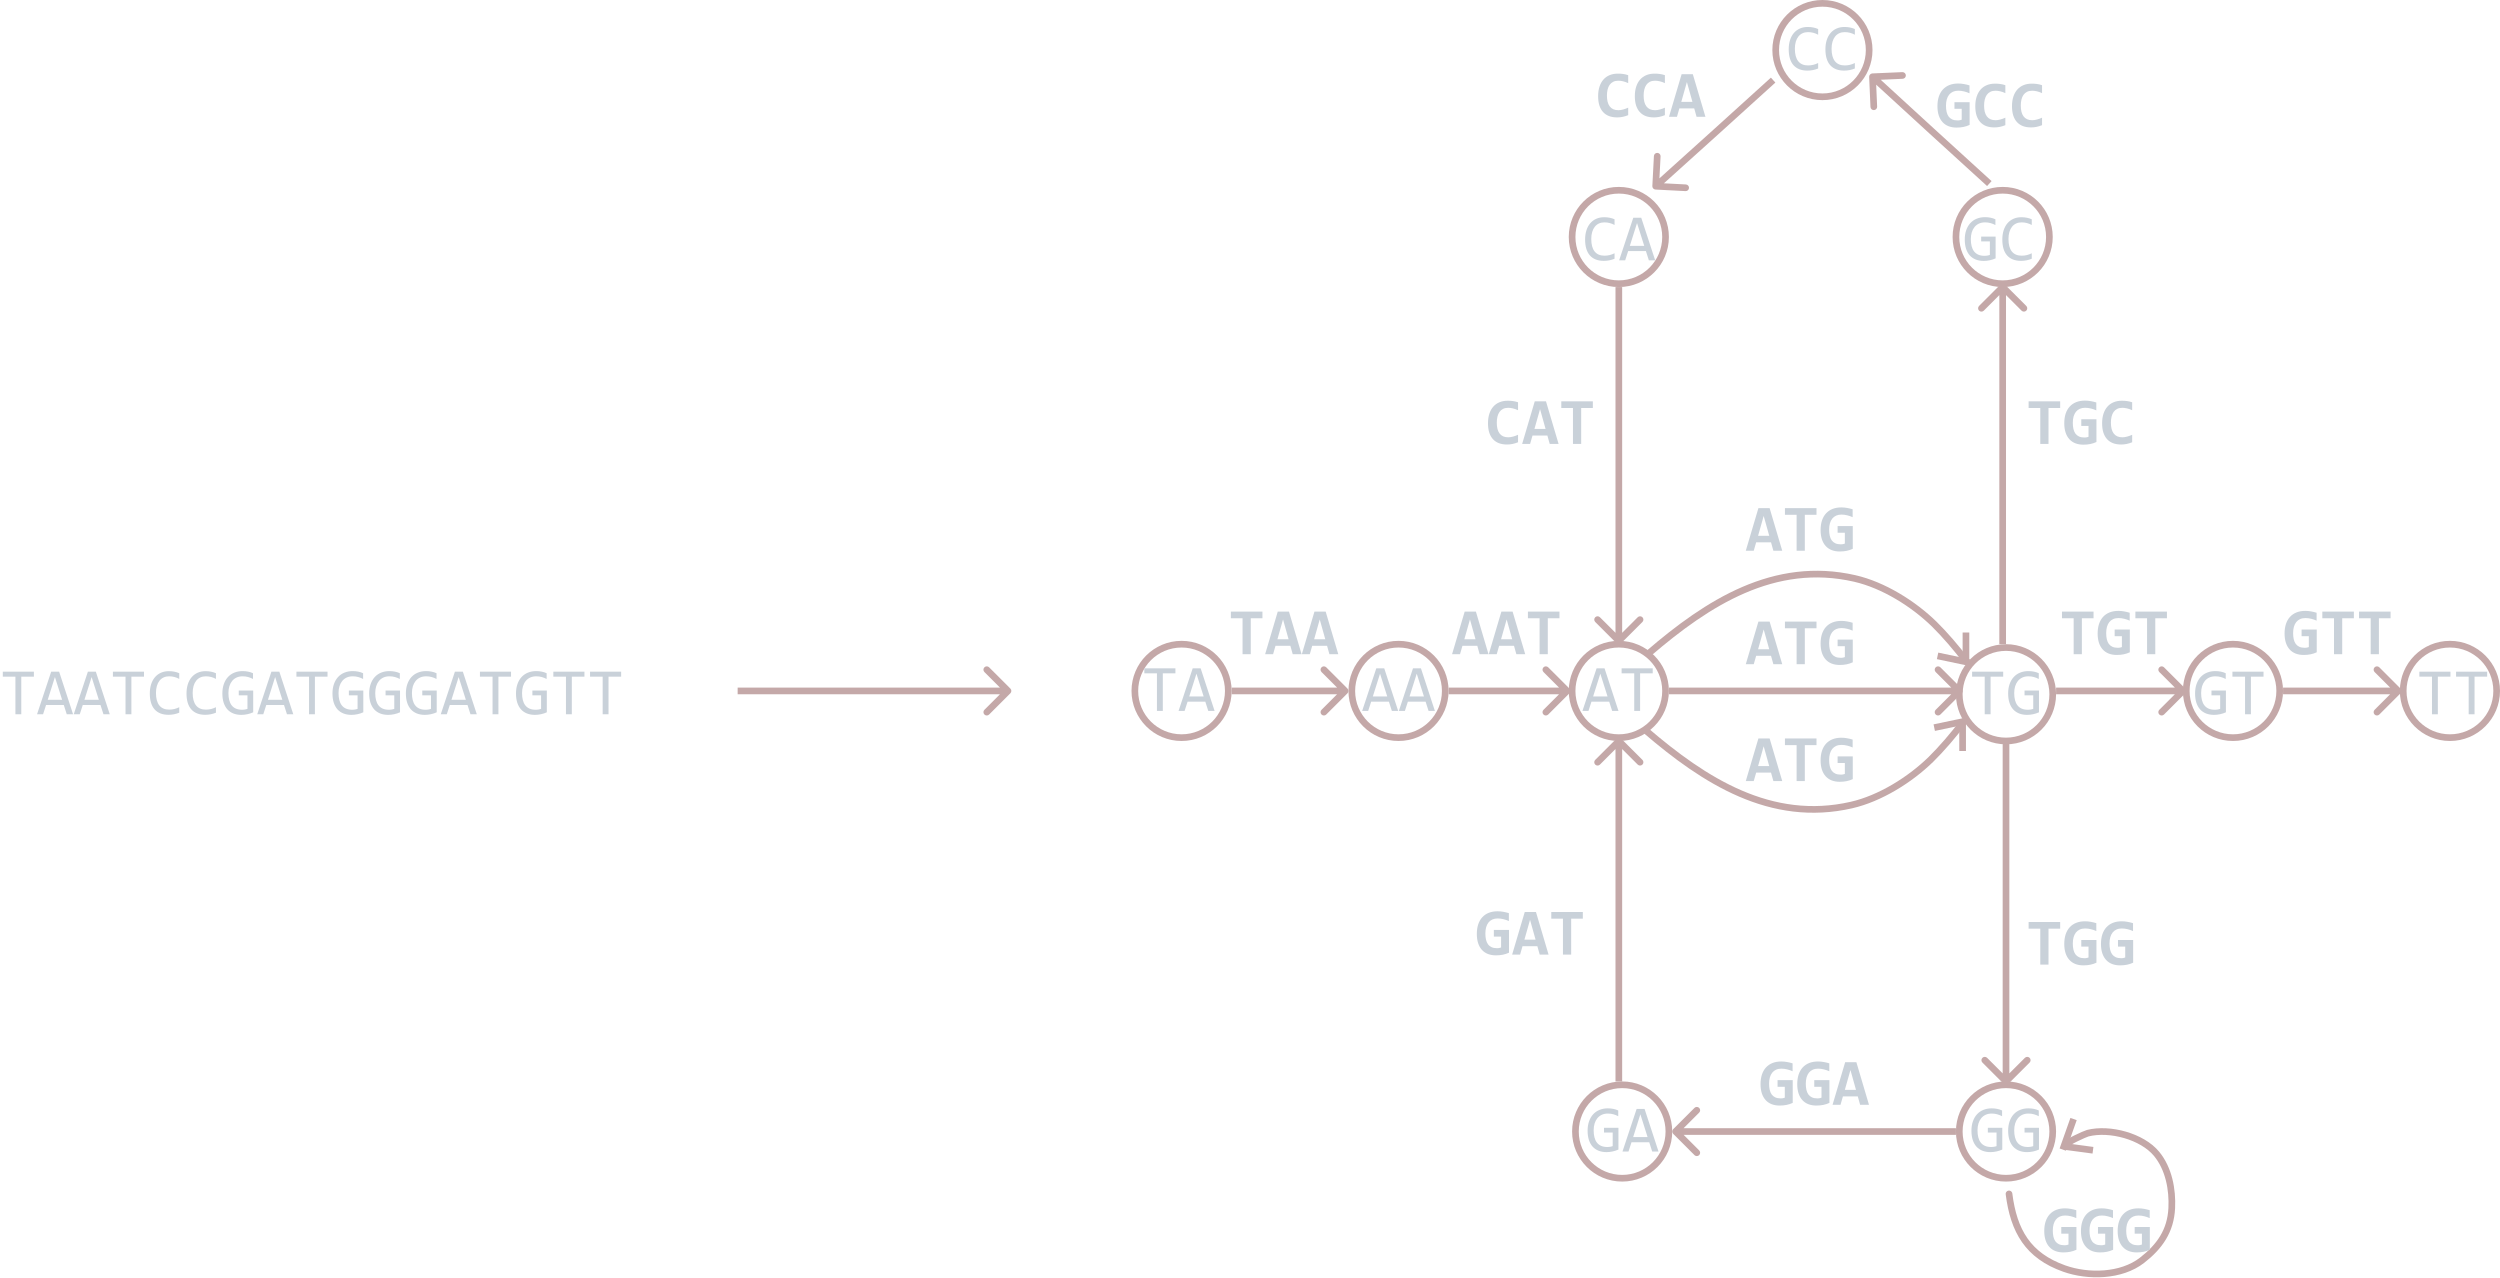 <svg width="749" height="383" viewBox="0 0 749 383" fill="none" xmlns="http://www.w3.org/2000/svg">
<path d="M10.156 202.721H6.377V214H4.619V202.721H0.84V201.236H10.156V202.721ZM21.895 214H20L19.111 211.217H13.799L12.9 214H11.094L15.332 201.236H17.715L21.895 214ZM18.613 209.664L16.455 202.838L14.297 209.664H18.613ZM32.891 214H30.996L30.107 211.217H24.795L23.896 214H22.09L26.328 201.236H28.711L32.891 214ZM29.609 209.664L27.451 202.838L25.293 209.664H29.609ZM43.145 202.721H39.365V214H37.607V202.721H33.828V201.236H43.145V202.721ZM53.701 213.521C52.679 213.945 51.608 214.156 50.488 214.156C48.685 214.156 47.298 213.619 46.328 212.545C45.365 211.464 44.883 209.869 44.883 207.76C44.883 206.738 45.016 205.813 45.283 204.986C45.55 204.16 45.931 203.46 46.426 202.887C46.921 202.307 47.52 201.861 48.223 201.549C48.926 201.236 49.714 201.08 50.586 201.08C51.178 201.08 51.728 201.132 52.236 201.236C52.744 201.334 53.232 201.487 53.701 201.695V203.404C53.239 203.15 52.76 202.958 52.266 202.828C51.771 202.691 51.23 202.623 50.645 202.623C50.046 202.623 49.502 202.737 49.014 202.965C48.532 203.186 48.122 203.512 47.783 203.941C47.445 204.365 47.184 204.885 47.002 205.504C46.82 206.116 46.728 206.816 46.728 207.604C46.728 209.257 47.064 210.504 47.734 211.344C48.405 212.184 49.388 212.604 50.684 212.604C51.23 212.604 51.755 212.542 52.256 212.418C52.757 212.288 53.239 212.109 53.701 211.881V213.521ZM64.697 213.521C63.675 213.945 62.604 214.156 61.484 214.156C59.681 214.156 58.294 213.619 57.324 212.545C56.361 211.464 55.879 209.869 55.879 207.76C55.879 206.738 56.012 205.813 56.279 204.986C56.546 204.16 56.927 203.46 57.422 202.887C57.917 202.307 58.516 201.861 59.219 201.549C59.922 201.236 60.71 201.08 61.582 201.08C62.175 201.08 62.725 201.132 63.232 201.236C63.74 201.334 64.228 201.487 64.697 201.695V203.404C64.235 203.15 63.757 202.958 63.262 202.828C62.767 202.691 62.227 202.623 61.641 202.623C61.042 202.623 60.498 202.737 60.01 202.965C59.528 203.186 59.118 203.512 58.779 203.941C58.441 204.365 58.18 204.885 57.998 205.504C57.816 206.116 57.725 206.816 57.725 207.604C57.725 209.257 58.06 210.504 58.73 211.344C59.401 212.184 60.384 212.604 61.68 212.604C62.227 212.604 62.751 212.542 63.252 212.418C63.753 212.288 64.235 212.109 64.697 211.881V213.521ZM75.801 203.424C75.326 203.17 74.837 202.975 74.336 202.838C73.835 202.695 73.288 202.623 72.695 202.623C72.018 202.623 71.416 202.743 70.889 202.984C70.361 203.225 69.915 203.567 69.551 204.01C69.193 204.446 68.916 204.973 68.721 205.592C68.532 206.21 68.438 206.894 68.438 207.643C68.438 208.424 68.516 209.124 68.672 209.742C68.828 210.361 69.072 210.885 69.404 211.314C69.736 211.744 70.159 212.073 70.674 212.301C71.195 212.529 71.816 212.643 72.539 212.643C72.663 212.643 72.796 212.636 72.939 212.623C73.083 212.61 73.226 212.594 73.369 212.574C73.512 212.548 73.649 212.519 73.779 212.486C73.916 212.454 74.037 212.418 74.141 212.379V208.316H71.533V206.881H75.859V213.404C75.592 213.528 75.309 213.639 75.01 213.736C74.717 213.834 74.414 213.915 74.102 213.98C73.796 214.046 73.49 214.094 73.184 214.127C72.878 214.16 72.581 214.176 72.295 214.176C71.422 214.176 70.635 214.039 69.932 213.766C69.235 213.492 68.639 213.089 68.144 212.555C67.656 212.014 67.279 211.344 67.012 210.543C66.751 209.742 66.621 208.814 66.621 207.76C66.621 206.712 66.768 205.774 67.061 204.947C67.353 204.114 67.764 203.411 68.291 202.838C68.825 202.258 69.463 201.819 70.205 201.52C70.954 201.214 71.777 201.061 72.676 201.061C73.249 201.061 73.792 201.113 74.307 201.217C74.828 201.314 75.326 201.474 75.801 201.695V203.424ZM87.871 214H85.977L85.088 211.217H79.775L78.877 214H77.07L81.309 201.236H83.691L87.871 214ZM84.59 209.664L82.432 202.838L80.273 209.664H84.59ZM98.125 202.721H94.346V214H92.588V202.721H88.809V201.236H98.125V202.721ZM108.789 203.424C108.314 203.17 107.826 202.975 107.324 202.838C106.823 202.695 106.276 202.623 105.684 202.623C105.007 202.623 104.404 202.743 103.877 202.984C103.35 203.225 102.904 203.567 102.539 204.01C102.181 204.446 101.904 204.973 101.709 205.592C101.52 206.21 101.426 206.894 101.426 207.643C101.426 208.424 101.504 209.124 101.66 209.742C101.816 210.361 102.061 210.885 102.393 211.314C102.725 211.744 103.148 212.073 103.662 212.301C104.183 212.529 104.805 212.643 105.527 212.643C105.651 212.643 105.785 212.636 105.928 212.623C106.071 212.61 106.214 212.594 106.357 212.574C106.501 212.548 106.637 212.519 106.768 212.486C106.904 212.454 107.025 212.418 107.129 212.379V208.316H104.521V206.881H108.848V213.404C108.581 213.528 108.298 213.639 107.998 213.736C107.705 213.834 107.402 213.915 107.09 213.98C106.784 214.046 106.478 214.094 106.172 214.127C105.866 214.16 105.57 214.176 105.283 214.176C104.411 214.176 103.623 214.039 102.92 213.766C102.223 213.492 101.628 213.089 101.133 212.555C100.645 212.014 100.267 211.344 100 210.543C99.74 209.742 99.609 208.814 99.609 207.76C99.609 206.712 99.756 205.774 100.049 204.947C100.342 204.114 100.752 203.411 101.279 202.838C101.813 202.258 102.451 201.819 103.193 201.52C103.942 201.214 104.766 201.061 105.664 201.061C106.237 201.061 106.781 201.113 107.295 201.217C107.816 201.314 108.314 201.474 108.789 201.695V203.424ZM119.785 203.424C119.31 203.17 118.822 202.975 118.32 202.838C117.819 202.695 117.272 202.623 116.68 202.623C116.003 202.623 115.4 202.743 114.873 202.984C114.346 203.225 113.9 203.567 113.535 204.01C113.177 204.446 112.9 204.973 112.705 205.592C112.516 206.21 112.422 206.894 112.422 207.643C112.422 208.424 112.5 209.124 112.656 209.742C112.812 210.361 113.057 210.885 113.389 211.314C113.721 211.744 114.144 212.073 114.658 212.301C115.179 212.529 115.801 212.643 116.523 212.643C116.647 212.643 116.781 212.636 116.924 212.623C117.067 212.61 117.21 212.594 117.354 212.574C117.497 212.548 117.633 212.519 117.764 212.486C117.9 212.454 118.021 212.418 118.125 212.379V208.316H115.518V206.881H119.844V213.404C119.577 213.528 119.294 213.639 118.994 213.736C118.701 213.834 118.398 213.915 118.086 213.98C117.78 214.046 117.474 214.094 117.168 214.127C116.862 214.16 116.566 214.176 116.279 214.176C115.407 214.176 114.619 214.039 113.916 213.766C113.219 213.492 112.624 213.089 112.129 212.555C111.641 212.014 111.263 211.344 110.996 210.543C110.736 209.742 110.605 208.814 110.605 207.76C110.605 206.712 110.752 205.774 111.045 204.947C111.338 204.114 111.748 203.411 112.275 202.838C112.809 202.258 113.447 201.819 114.189 201.52C114.938 201.214 115.762 201.061 116.66 201.061C117.233 201.061 117.777 201.113 118.291 201.217C118.812 201.314 119.31 201.474 119.785 201.695V203.424ZM130.781 203.424C130.306 203.17 129.818 202.975 129.316 202.838C128.815 202.695 128.268 202.623 127.676 202.623C126.999 202.623 126.396 202.743 125.869 202.984C125.342 203.225 124.896 203.567 124.531 204.01C124.173 204.446 123.896 204.973 123.701 205.592C123.512 206.21 123.418 206.894 123.418 207.643C123.418 208.424 123.496 209.124 123.652 209.742C123.809 210.361 124.053 210.885 124.385 211.314C124.717 211.744 125.14 212.073 125.654 212.301C126.175 212.529 126.797 212.643 127.52 212.643C127.643 212.643 127.777 212.636 127.92 212.623C128.063 212.61 128.206 212.594 128.35 212.574C128.493 212.548 128.63 212.519 128.76 212.486C128.896 212.454 129.017 212.418 129.121 212.379V208.316H126.514V206.881H130.84V213.404C130.573 213.528 130.29 213.639 129.99 213.736C129.697 213.834 129.395 213.915 129.082 213.98C128.776 214.046 128.47 214.094 128.164 214.127C127.858 214.16 127.562 214.176 127.275 214.176C126.403 214.176 125.615 214.039 124.912 213.766C124.215 213.492 123.62 213.089 123.125 212.555C122.637 212.014 122.259 211.344 121.992 210.543C121.732 209.742 121.602 208.814 121.602 207.76C121.602 206.712 121.748 205.774 122.041 204.947C122.334 204.114 122.744 203.411 123.271 202.838C123.805 202.258 124.443 201.819 125.186 201.52C125.934 201.214 126.758 201.061 127.656 201.061C128.229 201.061 128.773 201.113 129.287 201.217C129.808 201.314 130.306 201.474 130.781 201.695V203.424ZM142.852 214H140.957L140.068 211.217H134.756L133.857 214H132.051L136.289 201.236H138.672L142.852 214ZM139.57 209.664L137.412 202.838L135.254 209.664H139.57ZM153.105 202.721H149.326V214H147.568V202.721H143.789V201.236H153.105V202.721ZM163.77 203.424C163.294 203.17 162.806 202.975 162.305 202.838C161.803 202.695 161.257 202.623 160.664 202.623C159.987 202.623 159.385 202.743 158.857 202.984C158.33 203.225 157.884 203.567 157.52 204.01C157.161 204.446 156.885 204.973 156.689 205.592C156.501 206.21 156.406 206.894 156.406 207.643C156.406 208.424 156.484 209.124 156.641 209.742C156.797 210.361 157.041 210.885 157.373 211.314C157.705 211.744 158.128 212.073 158.643 212.301C159.163 212.529 159.785 212.643 160.508 212.643C160.632 212.643 160.765 212.636 160.908 212.623C161.051 212.61 161.195 212.594 161.338 212.574C161.481 212.548 161.618 212.519 161.748 212.486C161.885 212.454 162.005 212.418 162.109 212.379V208.316H159.502V206.881H163.828V213.404C163.561 213.528 163.278 213.639 162.979 213.736C162.686 213.834 162.383 213.915 162.07 213.98C161.764 214.046 161.458 214.094 161.152 214.127C160.846 214.16 160.55 214.176 160.264 214.176C159.391 214.176 158.604 214.039 157.9 213.766C157.204 213.492 156.608 213.089 156.113 212.555C155.625 212.014 155.247 211.344 154.98 210.543C154.72 209.742 154.59 208.814 154.59 207.76C154.59 206.712 154.736 205.774 155.029 204.947C155.322 204.114 155.732 203.411 156.26 202.838C156.794 202.258 157.432 201.819 158.174 201.52C158.923 201.214 159.746 201.061 160.645 201.061C161.217 201.061 161.761 201.113 162.275 201.217C162.796 201.314 163.294 201.474 163.77 201.695V203.424ZM175.098 202.721H171.318V214H169.561V202.721H165.781V201.236H175.098V202.721ZM186.094 202.721H182.314V214H180.557V202.721H176.777V201.236H186.094V202.721Z" fill="#C9D1D9"/>
<circle cx="354" cy="207" r="14" stroke="#C4A8A8" stroke-width="2"/>
<circle cx="419" cy="207" r="14" stroke="#C4A8A8" stroke-width="2"/>
<circle cx="485" cy="207" r="14" stroke="#C4A8A8" stroke-width="2"/>
<circle cx="485" cy="71" r="14" stroke="#C4A8A8" stroke-width="2"/>
<circle cx="600" cy="71" r="14" stroke="#C4A8A8" stroke-width="2"/>
<circle cx="546" cy="15" r="14" stroke="#C4A8A8" stroke-width="2"/>
<circle cx="601" cy="208" r="14" stroke="#C4A8A8" stroke-width="2"/>
<circle cx="669" cy="207" r="14" stroke="#C4A8A8" stroke-width="2"/>
<circle cx="734" cy="207" r="14" stroke="#C4A8A8" stroke-width="2"/>
<path d="M374.729 185.238V196H372.268V185.238H368.771V183.236H378.225V185.238H374.729ZM387.297 196L386.594 193.48H382.141L381.418 196H379.035L382.814 183.236H386.174L389.953 196H387.297ZM384.396 185.58L382.717 191.518H386.057L384.396 185.58ZM398.293 196L397.59 193.48H393.137L392.414 196H390.031L393.811 183.236H397.17L400.949 196H398.293ZM395.393 185.58L393.713 191.518H397.053L395.393 185.58Z" fill="#C9D1D9"/>
<path d="M443.301 196L442.598 193.48H438.145L437.422 196H435.039L438.818 183.236H442.178L445.957 196H443.301ZM440.4 185.58L438.721 191.518H442.061L440.4 185.58ZM454.297 196L453.594 193.48H449.141L448.418 196H446.035L449.814 183.236H453.174L456.953 196H454.297ZM451.396 185.58L449.717 191.518H453.057L451.396 185.58ZM463.721 185.238V196H461.26V185.238H457.764V183.236H467.217V185.238H463.721Z" fill="#C9D1D9"/>
<path d="M623.729 185.238V196H621.268V185.238H617.771V183.236H627.225V185.238H623.729ZM633.553 190.6V188.617H638.094V195.424C637.508 195.697 636.896 195.899 636.258 196.029C635.62 196.16 634.926 196.225 634.178 196.225C633.292 196.225 632.495 196.088 631.785 195.814C631.082 195.541 630.483 195.134 629.988 194.594C629.493 194.053 629.113 193.383 628.846 192.582C628.585 191.781 628.455 190.854 628.455 189.799C628.455 188.738 628.592 187.787 628.865 186.947C629.145 186.107 629.549 185.398 630.076 184.818C630.61 184.232 631.261 183.786 632.029 183.48C632.804 183.174 633.686 183.021 634.676 183.021C635.262 183.021 635.831 183.074 636.385 183.178C636.945 183.275 637.501 183.409 638.055 183.578V185.951C637.573 185.723 637.039 185.538 636.453 185.395C635.874 185.245 635.288 185.17 634.695 185.17C634.096 185.17 633.566 185.274 633.104 185.482C632.648 185.691 632.264 185.987 631.951 186.371C631.645 186.755 631.411 187.227 631.248 187.787C631.092 188.347 631.014 188.979 631.014 189.682C631.014 190.359 631.076 190.971 631.199 191.518C631.323 192.058 631.521 192.52 631.795 192.904C632.075 193.282 632.433 193.572 632.869 193.773C633.305 193.975 633.836 194.076 634.461 194.076C634.611 194.076 634.741 194.073 634.852 194.066C634.962 194.053 635.066 194.037 635.164 194.018C635.262 193.998 635.353 193.975 635.438 193.949C635.529 193.923 635.623 193.894 635.721 193.861V190.6H633.553ZM645.721 185.238V196H643.26V185.238H639.764V183.236H649.217V185.238H645.721Z" fill="#C9D1D9"/>
<path d="M689.557 190.6V188.617H694.098V195.424C693.512 195.697 692.9 195.899 692.262 196.029C691.624 196.16 690.93 196.225 690.182 196.225C689.296 196.225 688.499 196.088 687.789 195.814C687.086 195.541 686.487 195.134 685.992 194.594C685.497 194.053 685.117 193.383 684.85 192.582C684.589 191.781 684.459 190.854 684.459 189.799C684.459 188.738 684.596 187.787 684.869 186.947C685.149 186.107 685.553 185.398 686.08 184.818C686.614 184.232 687.265 183.786 688.033 183.48C688.808 183.174 689.69 183.021 690.68 183.021C691.266 183.021 691.835 183.074 692.389 183.178C692.949 183.275 693.505 183.409 694.059 183.578V185.951C693.577 185.723 693.043 185.538 692.457 185.395C691.878 185.245 691.292 185.17 690.699 185.17C690.1 185.17 689.57 185.274 689.107 185.482C688.652 185.691 688.268 185.987 687.955 186.371C687.649 186.755 687.415 187.227 687.252 187.787C687.096 188.347 687.018 188.979 687.018 189.682C687.018 190.359 687.079 190.971 687.203 191.518C687.327 192.058 687.525 192.52 687.799 192.904C688.079 193.282 688.437 193.572 688.873 193.773C689.309 193.975 689.84 194.076 690.465 194.076C690.615 194.076 690.745 194.073 690.855 194.066C690.966 194.053 691.07 194.037 691.168 194.018C691.266 193.998 691.357 193.975 691.441 193.949C691.533 193.923 691.627 193.894 691.725 193.861V190.6H689.557ZM701.725 185.238V196H699.264V185.238H695.768V183.236H705.221V185.238H701.725ZM712.721 185.238V196H710.26V185.238H706.764V183.236H716.217V185.238H712.721Z" fill="#C9D1D9"/>
<path d="M403.707 207.707C404.098 207.317 404.098 206.683 403.707 206.293L397.343 199.929C396.953 199.538 396.319 199.538 395.929 199.929C395.538 200.319 395.538 200.953 395.929 201.343L401.586 207L395.929 212.657C395.538 213.047 395.538 213.681 395.929 214.071C396.319 214.462 396.953 214.462 397.343 214.071L403.707 207.707ZM369 208H403V206H369V208Z" fill="#C4A8A8"/>
<path d="M470.207 207.707C470.598 207.317 470.598 206.683 470.207 206.293L463.843 199.929C463.453 199.538 462.819 199.538 462.429 199.929C462.038 200.319 462.038 200.953 462.429 201.343L468.086 207L462.429 212.657C462.038 213.047 462.038 213.681 462.429 214.071C462.819 214.462 463.453 214.462 463.843 214.071L470.207 207.707ZM434 208H469.5V206H434V208Z" fill="#C4A8A8"/>
<path d="M484.293 192.707C484.683 193.098 485.317 193.098 485.707 192.707L492.071 186.343C492.462 185.953 492.462 185.319 492.071 184.929C491.681 184.538 491.047 184.538 490.657 184.929L485 190.586L479.343 184.929C478.953 184.538 478.319 184.538 477.929 184.929C477.538 185.319 477.538 185.953 477.929 186.343L484.293 192.707ZM484 86V139.736H486V86H484ZM484 139.736V192H486V139.736H484Z" fill="#C4A8A8"/>
<path d="M600.707 85.293C600.317 84.902 599.683 84.902 599.293 85.293L592.929 91.657C592.538 92.047 592.538 92.68 592.929 93.071C593.319 93.462 593.953 93.462 594.343 93.071L600 87.414L605.657 93.071C606.047 93.462 606.681 93.462 607.071 93.071C607.462 92.68 607.462 92.047 607.071 91.657L600.707 85.293ZM601 193V103.75H599V193H601ZM601 103.75V86H599V103.75H601Z" fill="#C4A8A8"/>
<path d="M578.75 39.271L578.074 40.008L578.076 40.01L578.75 39.271ZM560.957 22.001C560.405 22.025 559.977 22.492 560.001 23.044L560.392 32.035C560.416 32.587 560.883 33.015 561.434 32.991C561.986 32.967 562.414 32.5 562.39 31.948L562.043 23.956L570.035 23.608C570.587 23.584 571.015 23.117 570.991 22.566C570.967 22.014 570.5 21.586 569.948 21.61L560.957 22.001ZM596.674 54.261L579.424 38.532L578.076 40.01L595.326 55.739L596.674 54.261ZM579.426 38.534L561.676 22.263L560.324 23.737L578.074 40.008L579.426 38.534Z" fill="#C4A8A8"/>
<path d="M513.929 39.673L514.598 40.416L514.6 40.414L513.929 39.673ZM495.042 55.74C495.014 56.292 495.438 56.762 495.989 56.791L504.977 57.258C505.529 57.287 505.999 56.863 506.028 56.312C506.056 55.76 505.632 55.29 505.081 55.261L497.092 54.846L497.507 46.856C497.536 46.305 497.112 45.835 496.561 45.806C496.009 45.777 495.539 46.201 495.51 46.753L495.042 55.74ZM530.559 23.259L513.258 38.932L514.6 40.414L531.901 24.741L530.559 23.259ZM513.26 38.93L495.372 55.05L496.711 56.535L514.598 40.416L513.26 38.93Z" fill="#C4A8A8"/>
<circle r="14" transform="matrix(1 0 0 -1 486 339)" stroke="#C4A8A8" stroke-width="2"/>
<circle r="14" transform="matrix(1 0 0 -1 601 339)" stroke="#C4A8A8" stroke-width="2"/>
<path d="M485.707 221.293C485.317 220.902 484.683 220.902 484.293 221.293L477.929 227.657C477.538 228.047 477.538 228.681 477.929 229.071C478.319 229.462 478.953 229.462 479.343 229.071L485 223.414L490.657 229.071C491.047 229.462 491.681 229.462 492.071 229.071C492.462 228.681 492.462 228.047 492.071 227.657L485.707 221.293ZM486 324V273.812H484V324H486ZM486 273.812V222H484V273.812H486Z" fill="#C4A8A8"/>
<path d="M601.707 324.707C601.317 325.098 600.683 325.098 600.293 324.707L593.929 318.343C593.538 317.953 593.538 317.319 593.929 316.929C594.319 316.538 594.953 316.538 595.343 316.929L601 322.586L606.657 316.929C607.047 316.538 607.681 316.538 608.071 316.929C608.462 317.319 608.462 317.953 608.071 318.343L601.707 324.707ZM602 222V306.25H600V222H602ZM602 306.25V324H600V306.25H602Z" fill="#C4A8A8"/>
<path d="M654.707 207.707C655.098 207.317 655.098 206.683 654.707 206.293L648.343 199.929C647.953 199.538 647.319 199.538 646.929 199.929C646.538 200.319 646.538 200.953 646.929 201.343L652.586 207L646.929 212.657C646.538 213.047 646.538 213.681 646.929 214.071C647.319 214.462 647.953 214.462 648.343 214.071L654.707 207.707ZM616 208H634.25V206H616V208ZM634.25 208H654V206H634.25V208Z" fill="#C4A8A8"/>
<path d="M587.707 207.707C588.098 207.317 588.098 206.683 587.707 206.293L581.343 199.929C580.953 199.538 580.319 199.538 579.929 199.929C579.538 200.319 579.538 200.953 579.929 201.343L585.586 207L579.929 212.657C579.538 213.047 579.538 213.681 579.929 214.071C580.319 214.462 580.953 214.462 581.343 214.071L587.707 207.707ZM500 208H555.23V206H500V208ZM555.23 208H587V206H555.23V208Z" fill="#C4A8A8"/>
<path d="M719.207 207.707C719.598 207.317 719.598 206.683 719.207 206.293L712.843 199.929C712.453 199.538 711.819 199.538 711.429 199.929C711.038 200.319 711.038 200.953 711.429 201.343L717.086 207L711.429 212.657C711.038 213.047 711.038 213.681 711.429 214.071C711.819 214.462 712.453 214.462 712.843 214.071L719.207 207.707ZM684 208H702.25V206H684V208ZM702.25 208H718.5V206H702.25V208Z" fill="#C4A8A8"/>
<path d="M352.156 201.721H348.377V213H346.619V201.721H342.84V200.236H352.156V201.721ZM363.895 213H362L361.111 210.217H355.799L354.9 213H353.094L357.332 200.236H359.715L363.895 213ZM360.613 208.664L358.455 201.838L356.297 208.664H360.613Z" fill="#C9D1D9"/>
<path d="M418.898 213H417.004L416.115 210.217H410.803L409.904 213H408.098L412.336 200.236H414.719L418.898 213ZM415.617 208.664L413.459 201.838L411.301 208.664H415.617ZM429.895 213H428L427.111 210.217H421.799L420.9 213H419.094L423.332 200.236H425.715L429.895 213ZM426.613 208.664L424.455 201.838L422.297 208.664H426.613Z" fill="#C9D1D9"/>
<path d="M484.898 213H483.004L482.115 210.217H476.803L475.904 213H474.098L478.336 200.236H480.719L484.898 213ZM481.617 208.664L479.459 201.838L477.301 208.664H481.617ZM495.152 201.721H491.373V213H489.615V201.721H485.836V200.236H495.152V201.721Z" fill="#C9D1D9"/>
<path d="M484.824 334.424C484.349 334.17 483.861 333.975 483.359 333.838C482.858 333.695 482.311 333.623 481.719 333.623C481.042 333.623 480.439 333.743 479.912 333.984C479.385 334.225 478.939 334.567 478.574 335.01C478.216 335.446 477.939 335.973 477.744 336.592C477.555 337.21 477.461 337.894 477.461 338.643C477.461 339.424 477.539 340.124 477.695 340.742C477.852 341.361 478.096 341.885 478.428 342.314C478.76 342.744 479.183 343.073 479.697 343.301C480.218 343.529 480.84 343.643 481.562 343.643C481.686 343.643 481.82 343.636 481.963 343.623C482.106 343.61 482.249 343.594 482.393 343.574C482.536 343.548 482.673 343.519 482.803 343.486C482.939 343.454 483.06 343.418 483.164 343.379V339.316H480.557V337.881H484.883V344.404C484.616 344.528 484.333 344.639 484.033 344.736C483.74 344.834 483.438 344.915 483.125 344.98C482.819 345.046 482.513 345.094 482.207 345.127C481.901 345.16 481.605 345.176 481.318 345.176C480.446 345.176 479.658 345.039 478.955 344.766C478.258 344.492 477.663 344.089 477.168 343.555C476.68 343.014 476.302 342.344 476.035 341.543C475.775 340.742 475.645 339.814 475.645 338.76C475.645 337.712 475.791 336.774 476.084 335.947C476.377 335.114 476.787 334.411 477.314 333.838C477.848 333.258 478.486 332.819 479.229 332.52C479.977 332.214 480.801 332.061 481.699 332.061C482.272 332.061 482.816 332.113 483.33 332.217C483.851 332.314 484.349 332.474 484.824 332.695V334.424ZM496.895 345H495L494.111 342.217H488.799L487.9 345H486.094L490.332 332.236H492.715L496.895 345ZM493.613 340.664L491.455 333.838L489.297 340.664H493.613Z" fill="#C9D1D9"/>
<path d="M600.156 202.721H596.377V214H594.619V202.721H590.84V201.236H600.156V202.721ZM610.82 203.424C610.345 203.17 609.857 202.975 609.355 202.838C608.854 202.695 608.307 202.623 607.715 202.623C607.038 202.623 606.436 202.743 605.908 202.984C605.381 203.225 604.935 203.567 604.57 204.01C604.212 204.446 603.936 204.973 603.74 205.592C603.551 206.21 603.457 206.894 603.457 207.643C603.457 208.424 603.535 209.124 603.691 209.742C603.848 210.361 604.092 210.885 604.424 211.314C604.756 211.744 605.179 212.073 605.693 212.301C606.214 212.529 606.836 212.643 607.559 212.643C607.682 212.643 607.816 212.636 607.959 212.623C608.102 212.61 608.245 212.594 608.389 212.574C608.532 212.548 608.669 212.519 608.799 212.486C608.936 212.454 609.056 212.418 609.16 212.379V208.316H606.553V206.881H610.879V213.404C610.612 213.528 610.329 213.639 610.029 213.736C609.736 213.834 609.434 213.915 609.121 213.98C608.815 214.046 608.509 214.094 608.203 214.127C607.897 214.16 607.601 214.176 607.314 214.176C606.442 214.176 605.654 214.039 604.951 213.766C604.255 213.492 603.659 213.089 603.164 212.555C602.676 212.014 602.298 211.344 602.031 210.543C601.771 209.742 601.641 208.814 601.641 207.76C601.641 206.712 601.787 205.774 602.08 204.947C602.373 204.114 602.783 203.411 603.311 202.838C603.844 202.258 604.482 201.819 605.225 201.52C605.973 201.214 606.797 201.061 607.695 201.061C608.268 201.061 608.812 201.113 609.326 201.217C609.847 201.314 610.345 201.474 610.82 201.695V203.424Z" fill="#C9D1D9"/>
<path d="M666.824 203.424C666.349 203.17 665.861 202.975 665.359 202.838C664.858 202.695 664.311 202.623 663.719 202.623C663.042 202.623 662.439 202.743 661.912 202.984C661.385 203.225 660.939 203.567 660.574 204.01C660.216 204.446 659.939 204.973 659.744 205.592C659.555 206.21 659.461 206.894 659.461 207.643C659.461 208.424 659.539 209.124 659.695 209.742C659.852 210.361 660.096 210.885 660.428 211.314C660.76 211.744 661.183 212.073 661.697 212.301C662.218 212.529 662.84 212.643 663.562 212.643C663.686 212.643 663.82 212.636 663.963 212.623C664.106 212.61 664.249 212.594 664.393 212.574C664.536 212.548 664.673 212.519 664.803 212.486C664.939 212.454 665.06 212.418 665.164 212.379V208.316H662.557V206.881H666.883V213.404C666.616 213.528 666.333 213.639 666.033 213.736C665.74 213.834 665.438 213.915 665.125 213.98C664.819 214.046 664.513 214.094 664.207 214.127C663.901 214.16 663.605 214.176 663.318 214.176C662.446 214.176 661.658 214.039 660.955 213.766C660.258 213.492 659.663 213.089 659.168 212.555C658.68 212.014 658.302 211.344 658.035 210.543C657.775 209.742 657.645 208.814 657.645 207.76C657.645 206.712 657.791 205.774 658.084 204.947C658.377 204.114 658.787 203.411 659.314 202.838C659.848 202.258 660.486 201.819 661.229 201.52C661.977 201.214 662.801 201.061 663.699 201.061C664.272 201.061 664.816 201.113 665.33 201.217C665.851 201.314 666.349 201.474 666.824 201.695V203.424ZM678.152 202.721H674.373V214H672.615V202.721H668.836V201.236H678.152V202.721Z" fill="#C9D1D9"/>
<path d="M734.156 202.721H730.377V214H728.619V202.721H724.84V201.236H734.156V202.721ZM745.152 202.721H741.373V214H739.615V202.721H735.836V201.236H745.152V202.721Z" fill="#C9D1D9"/>
<path d="M597.824 67.424C597.349 67.17 596.861 66.975 596.359 66.838C595.858 66.695 595.311 66.623 594.719 66.623C594.042 66.623 593.439 66.743 592.912 66.984C592.385 67.225 591.939 67.567 591.574 68.01C591.216 68.446 590.939 68.973 590.744 69.592C590.555 70.21 590.461 70.894 590.461 71.643C590.461 72.424 590.539 73.124 590.695 73.742C590.852 74.361 591.096 74.885 591.428 75.314C591.76 75.744 592.183 76.073 592.697 76.301C593.218 76.529 593.84 76.643 594.562 76.643C594.686 76.643 594.82 76.636 594.963 76.623C595.106 76.61 595.249 76.594 595.393 76.574C595.536 76.548 595.673 76.519 595.803 76.486C595.939 76.454 596.06 76.418 596.164 76.379V72.316H593.557V70.881H597.883V77.404C597.616 77.528 597.333 77.639 597.033 77.736C596.74 77.834 596.438 77.915 596.125 77.981C595.819 78.046 595.513 78.094 595.207 78.127C594.901 78.159 594.605 78.176 594.318 78.176C593.446 78.176 592.658 78.039 591.955 77.766C591.258 77.492 590.663 77.088 590.168 76.555C589.68 76.014 589.302 75.344 589.035 74.543C588.775 73.742 588.645 72.814 588.645 71.76C588.645 70.712 588.791 69.774 589.084 68.947C589.377 68.114 589.787 67.411 590.314 66.838C590.848 66.258 591.486 65.819 592.229 65.519C592.977 65.213 593.801 65.061 594.699 65.061C595.272 65.061 595.816 65.113 596.33 65.217C596.851 65.314 597.349 65.474 597.824 65.695V67.424ZM608.713 77.522C607.691 77.945 606.62 78.156 605.5 78.156C603.697 78.156 602.31 77.619 601.34 76.545C600.376 75.464 599.895 73.869 599.895 71.76C599.895 70.738 600.028 69.813 600.295 68.986C600.562 68.159 600.943 67.46 601.438 66.887C601.932 66.307 602.531 65.861 603.234 65.549C603.938 65.236 604.725 65.08 605.598 65.08C606.19 65.08 606.74 65.132 607.248 65.236C607.756 65.334 608.244 65.487 608.713 65.695V67.404C608.251 67.15 607.772 66.958 607.277 66.828C606.783 66.691 606.242 66.623 605.656 66.623C605.057 66.623 604.514 66.737 604.025 66.965C603.544 67.186 603.133 67.512 602.795 67.941C602.456 68.365 602.196 68.885 602.014 69.504C601.831 70.116 601.74 70.816 601.74 71.603C601.74 73.257 602.076 74.504 602.746 75.344C603.417 76.184 604.4 76.603 605.695 76.603C606.242 76.603 606.766 76.542 607.268 76.418C607.769 76.288 608.251 76.109 608.713 75.881V77.522Z" fill="#C9D1D9"/>
<path d="M544.717 20.521C543.695 20.945 542.624 21.156 541.504 21.156C539.701 21.156 538.314 20.619 537.344 19.545C536.38 18.464 535.898 16.869 535.898 14.76C535.898 13.738 536.032 12.813 536.299 11.986C536.566 11.159 536.947 10.46 537.441 9.887C537.936 9.307 538.535 8.861 539.238 8.549C539.941 8.236 540.729 8.08 541.602 8.08C542.194 8.08 542.744 8.132 543.252 8.236C543.76 8.334 544.248 8.487 544.717 8.695V10.404C544.255 10.15 543.776 9.958 543.281 9.828C542.786 9.691 542.246 9.623 541.66 9.623C541.061 9.623 540.518 9.737 540.029 9.965C539.548 10.186 539.137 10.512 538.799 10.941C538.46 11.365 538.2 11.885 538.018 12.504C537.835 13.116 537.744 13.816 537.744 14.604C537.744 16.257 538.079 17.504 538.75 18.344C539.421 19.184 540.404 19.604 541.699 19.604C542.246 19.604 542.77 19.542 543.271 19.418C543.773 19.288 544.255 19.109 544.717 18.881V20.521ZM555.713 20.521C554.691 20.945 553.62 21.156 552.5 21.156C550.697 21.156 549.31 20.619 548.34 19.545C547.376 18.464 546.895 16.869 546.895 14.76C546.895 13.738 547.028 12.813 547.295 11.986C547.562 11.159 547.943 10.46 548.438 9.887C548.932 9.307 549.531 8.861 550.234 8.549C550.938 8.236 551.725 8.08 552.598 8.08C553.19 8.08 553.74 8.132 554.248 8.236C554.756 8.334 555.244 8.487 555.713 8.695V10.404C555.251 10.15 554.772 9.958 554.277 9.828C553.783 9.691 553.242 9.623 552.656 9.623C552.057 9.623 551.514 9.737 551.025 9.965C550.544 10.186 550.133 10.512 549.795 10.941C549.456 11.365 549.196 11.885 549.014 12.504C548.831 13.116 548.74 13.816 548.74 14.604C548.74 16.257 549.076 17.504 549.746 18.344C550.417 19.184 551.4 19.604 552.695 19.604C553.242 19.604 553.766 19.542 554.268 19.418C554.769 19.288 555.251 19.109 555.713 18.881V20.521Z" fill="#C9D1D9"/>
<path d="M483.717 77.522C482.695 77.945 481.624 78.156 480.504 78.156C478.701 78.156 477.314 77.619 476.344 76.545C475.38 75.464 474.898 73.869 474.898 71.76C474.898 70.738 475.032 69.813 475.299 68.986C475.566 68.159 475.947 67.46 476.441 66.887C476.936 66.307 477.535 65.861 478.238 65.549C478.941 65.236 479.729 65.08 480.602 65.08C481.194 65.08 481.744 65.132 482.252 65.236C482.76 65.334 483.248 65.487 483.717 65.695V67.404C483.255 67.15 482.776 66.958 482.281 66.828C481.786 66.691 481.246 66.623 480.66 66.623C480.061 66.623 479.518 66.737 479.029 66.965C478.548 67.186 478.137 67.512 477.799 67.941C477.46 68.365 477.2 68.885 477.018 69.504C476.835 70.116 476.744 70.816 476.744 71.603C476.744 73.257 477.079 74.504 477.75 75.344C478.421 76.184 479.404 76.603 480.699 76.603C481.246 76.603 481.77 76.542 482.271 76.418C482.773 76.288 483.255 76.109 483.717 75.881V77.522ZM495.895 78H494L493.111 75.217H487.799L486.9 78H485.094L489.332 65.236H491.715L495.895 78ZM492.613 73.664L490.455 66.838L488.297 73.664H492.613Z" fill="#C9D1D9"/>
<path d="M599.824 334.424C599.349 334.17 598.861 333.975 598.359 333.838C597.858 333.695 597.311 333.623 596.719 333.623C596.042 333.623 595.439 333.743 594.912 333.984C594.385 334.225 593.939 334.567 593.574 335.01C593.216 335.446 592.939 335.973 592.744 336.592C592.555 337.21 592.461 337.894 592.461 338.643C592.461 339.424 592.539 340.124 592.695 340.742C592.852 341.361 593.096 341.885 593.428 342.314C593.76 342.744 594.183 343.073 594.697 343.301C595.218 343.529 595.84 343.643 596.562 343.643C596.686 343.643 596.82 343.636 596.963 343.623C597.106 343.61 597.249 343.594 597.393 343.574C597.536 343.548 597.673 343.519 597.803 343.486C597.939 343.454 598.06 343.418 598.164 343.379V339.316H595.557V337.881H599.883V344.404C599.616 344.528 599.333 344.639 599.033 344.736C598.74 344.834 598.438 344.915 598.125 344.98C597.819 345.046 597.513 345.094 597.207 345.127C596.901 345.16 596.605 345.176 596.318 345.176C595.446 345.176 594.658 345.039 593.955 344.766C593.258 344.492 592.663 344.089 592.168 343.555C591.68 343.014 591.302 342.344 591.035 341.543C590.775 340.742 590.645 339.814 590.645 338.76C590.645 337.712 590.791 336.774 591.084 335.947C591.377 335.114 591.787 334.411 592.314 333.838C592.848 333.258 593.486 332.819 594.229 332.52C594.977 332.214 595.801 332.061 596.699 332.061C597.272 332.061 597.816 332.113 598.33 332.217C598.851 332.314 599.349 332.474 599.824 332.695V334.424ZM610.82 334.424C610.345 334.17 609.857 333.975 609.355 333.838C608.854 333.695 608.307 333.623 607.715 333.623C607.038 333.623 606.436 333.743 605.908 333.984C605.381 334.225 604.935 334.567 604.57 335.01C604.212 335.446 603.936 335.973 603.74 336.592C603.551 337.21 603.457 337.894 603.457 338.643C603.457 339.424 603.535 340.124 603.691 340.742C603.848 341.361 604.092 341.885 604.424 342.314C604.756 342.744 605.179 343.073 605.693 343.301C606.214 343.529 606.836 343.643 607.559 343.643C607.682 343.643 607.816 343.636 607.959 343.623C608.102 343.61 608.245 343.594 608.389 343.574C608.532 343.548 608.669 343.519 608.799 343.486C608.936 343.454 609.056 343.418 609.16 343.379V339.316H606.553V337.881H610.879V344.404C610.612 344.528 610.329 344.639 610.029 344.736C609.736 344.834 609.434 344.915 609.121 344.98C608.815 345.046 608.509 345.094 608.203 345.127C607.897 345.16 607.601 345.176 607.314 345.176C606.442 345.176 605.654 345.039 604.951 344.766C604.255 344.492 603.659 344.089 603.164 343.555C602.676 343.014 602.298 342.344 602.031 341.543C601.771 340.742 601.641 339.814 601.641 338.76C601.641 337.712 601.787 336.774 602.08 335.947C602.373 335.114 602.783 334.411 603.311 333.838C603.844 333.258 604.482 332.819 605.225 332.52C605.973 332.214 606.797 332.061 607.695 332.061C608.268 332.061 608.812 332.113 609.326 332.217C609.847 332.314 610.345 332.474 610.82 332.695V334.424Z" fill="#C9D1D9"/>
<path d="M531.301 199L530.598 196.48H526.145L525.422 199H523.039L526.818 186.236H530.178L533.957 199H531.301ZM528.4 188.58L526.721 194.518H530.061L528.4 188.58ZM540.725 188.238V199H538.264V188.238H534.768V186.236H544.221V188.238H540.725ZM550.549 193.6V191.617H555.09V198.424C554.504 198.697 553.892 198.899 553.254 199.029C552.616 199.16 551.923 199.225 551.174 199.225C550.288 199.225 549.491 199.088 548.781 198.814C548.078 198.541 547.479 198.134 546.984 197.594C546.49 197.053 546.109 196.383 545.842 195.582C545.581 194.781 545.451 193.854 545.451 192.799C545.451 191.738 545.588 190.787 545.861 189.947C546.141 189.107 546.545 188.398 547.072 187.818C547.606 187.232 548.257 186.786 549.025 186.48C549.8 186.174 550.682 186.021 551.672 186.021C552.258 186.021 552.827 186.074 553.381 186.178C553.941 186.275 554.497 186.409 555.051 186.578V188.951C554.569 188.723 554.035 188.538 553.449 188.395C552.87 188.245 552.284 188.17 551.691 188.17C551.092 188.17 550.562 188.274 550.1 188.482C549.644 188.691 549.26 188.987 548.947 189.371C548.641 189.755 548.407 190.227 548.244 190.787C548.088 191.347 548.01 191.979 548.01 192.682C548.01 193.359 548.072 193.971 548.195 194.518C548.319 195.058 548.518 195.52 548.791 195.904C549.071 196.282 549.429 196.572 549.865 196.773C550.301 196.975 550.832 197.076 551.457 197.076C551.607 197.076 551.737 197.073 551.848 197.066C551.958 197.053 552.062 197.037 552.16 197.018C552.258 196.998 552.349 196.975 552.434 196.949C552.525 196.923 552.619 196.894 552.717 196.861V193.6H550.549Z" fill="#C9D1D9"/>
<path d="M447.557 280.6V278.617H452.098V285.424C451.512 285.697 450.9 285.899 450.262 286.029C449.624 286.16 448.93 286.225 448.182 286.225C447.296 286.225 446.499 286.088 445.789 285.814C445.086 285.541 444.487 285.134 443.992 284.594C443.497 284.053 443.117 283.383 442.85 282.582C442.589 281.781 442.459 280.854 442.459 279.799C442.459 278.738 442.596 277.787 442.869 276.947C443.149 276.107 443.553 275.398 444.08 274.818C444.614 274.232 445.265 273.786 446.033 273.48C446.808 273.174 447.69 273.021 448.68 273.021C449.266 273.021 449.835 273.074 450.389 273.178C450.949 273.275 451.505 273.409 452.059 273.578V275.951C451.577 275.723 451.043 275.538 450.457 275.395C449.878 275.245 449.292 275.17 448.699 275.17C448.1 275.17 447.57 275.274 447.107 275.482C446.652 275.691 446.268 275.987 445.955 276.371C445.649 276.755 445.415 277.227 445.252 277.787C445.096 278.347 445.018 278.979 445.018 279.682C445.018 280.359 445.079 280.971 445.203 281.518C445.327 282.058 445.525 282.52 445.799 282.904C446.079 283.282 446.437 283.572 446.873 283.773C447.309 283.975 447.84 284.076 448.465 284.076C448.615 284.076 448.745 284.073 448.855 284.066C448.966 284.053 449.07 284.037 449.168 284.018C449.266 283.998 449.357 283.975 449.441 283.949C449.533 283.923 449.627 283.894 449.725 283.861V280.6H447.557ZM461.297 286L460.594 283.48H456.141L455.418 286H453.035L456.814 273.236H460.174L463.953 286H461.297ZM458.396 275.58L456.717 281.518H460.057L458.396 275.58ZM470.721 275.238V286H468.26V275.238H464.764V273.236H474.217V275.238H470.721Z" fill="#C9D1D9"/>
<path d="M613.729 278.238V289H611.268V278.238H607.771V276.236H617.225V278.238H613.729ZM623.553 283.6V281.617H628.094V288.424C627.508 288.697 626.896 288.899 626.258 289.029C625.62 289.16 624.926 289.225 624.178 289.225C623.292 289.225 622.495 289.088 621.785 288.814C621.082 288.541 620.483 288.134 619.988 287.594C619.493 287.053 619.113 286.383 618.846 285.582C618.585 284.781 618.455 283.854 618.455 282.799C618.455 281.738 618.592 280.787 618.865 279.947C619.145 279.107 619.549 278.398 620.076 277.818C620.61 277.232 621.261 276.786 622.029 276.48C622.804 276.174 623.686 276.021 624.676 276.021C625.262 276.021 625.831 276.074 626.385 276.178C626.945 276.275 627.501 276.409 628.055 276.578V278.951C627.573 278.723 627.039 278.538 626.453 278.395C625.874 278.245 625.288 278.17 624.695 278.17C624.096 278.17 623.566 278.274 623.104 278.482C622.648 278.691 622.264 278.987 621.951 279.371C621.645 279.755 621.411 280.227 621.248 280.787C621.092 281.347 621.014 281.979 621.014 282.682C621.014 283.359 621.076 283.971 621.199 284.518C621.323 285.058 621.521 285.52 621.795 285.904C622.075 286.282 622.433 286.572 622.869 286.773C623.305 286.975 623.836 287.076 624.461 287.076C624.611 287.076 624.741 287.073 624.852 287.066C624.962 287.053 625.066 287.037 625.164 287.018C625.262 286.998 625.353 286.975 625.438 286.949C625.529 286.923 625.623 286.894 625.721 286.861V283.6H623.553ZM634.549 283.6V281.617H639.09V288.424C638.504 288.697 637.892 288.899 637.254 289.029C636.616 289.16 635.923 289.225 635.174 289.225C634.288 289.225 633.491 289.088 632.781 288.814C632.078 288.541 631.479 288.134 630.984 287.594C630.49 287.053 630.109 286.383 629.842 285.582C629.581 284.781 629.451 283.854 629.451 282.799C629.451 281.738 629.588 280.787 629.861 279.947C630.141 279.107 630.545 278.398 631.072 277.818C631.606 277.232 632.257 276.786 633.025 276.48C633.8 276.174 634.682 276.021 635.672 276.021C636.258 276.021 636.827 276.074 637.381 276.178C637.941 276.275 638.497 276.409 639.051 276.578V278.951C638.569 278.723 638.035 278.538 637.449 278.395C636.87 278.245 636.284 278.17 635.691 278.17C635.092 278.17 634.562 278.274 634.1 278.482C633.644 278.691 633.26 278.987 632.947 279.371C632.641 279.755 632.407 280.227 632.244 280.787C632.088 281.347 632.01 281.979 632.01 282.682C632.01 283.359 632.072 283.971 632.195 284.518C632.319 285.058 632.518 285.52 632.791 285.904C633.071 286.282 633.429 286.572 633.865 286.773C634.301 286.975 634.832 287.076 635.457 287.076C635.607 287.076 635.737 287.073 635.848 287.066C635.958 287.053 636.062 287.037 636.16 287.018C636.258 286.998 636.349 286.975 636.434 286.949C636.525 286.923 636.619 286.894 636.717 286.861V283.6H634.549Z" fill="#C9D1D9"/>
<path d="M613.729 122.238V133H611.268V122.238H607.771V120.236H617.225V122.238H613.729ZM623.553 127.6V125.617H628.094V132.424C627.508 132.697 626.896 132.899 626.258 133.029C625.62 133.16 624.926 133.225 624.178 133.225C623.292 133.225 622.495 133.088 621.785 132.814C621.082 132.541 620.483 132.134 619.988 131.594C619.493 131.053 619.113 130.383 618.846 129.582C618.585 128.781 618.455 127.854 618.455 126.799C618.455 125.738 618.592 124.787 618.865 123.947C619.145 123.107 619.549 122.398 620.076 121.818C620.61 121.232 621.261 120.786 622.029 120.48C622.804 120.174 623.686 120.021 624.676 120.021C625.262 120.021 625.831 120.074 626.385 120.178C626.945 120.275 627.501 120.409 628.055 120.578V122.951C627.573 122.723 627.039 122.538 626.453 122.395C625.874 122.245 625.288 122.17 624.695 122.17C624.096 122.17 623.566 122.274 623.104 122.482C622.648 122.691 622.264 122.987 621.951 123.371C621.645 123.755 621.411 124.227 621.248 124.787C621.092 125.347 621.014 125.979 621.014 126.682C621.014 127.359 621.076 127.971 621.199 128.518C621.323 129.058 621.521 129.52 621.795 129.904C622.075 130.282 622.433 130.572 622.869 130.773C623.305 130.975 623.836 131.076 624.461 131.076C624.611 131.076 624.741 131.073 624.852 131.066C624.962 131.053 625.066 131.037 625.164 131.018C625.262 130.998 625.353 130.975 625.438 130.949C625.529 130.923 625.623 130.894 625.721 130.861V127.6H623.553ZM638.797 132.502C638.23 132.73 637.68 132.899 637.146 133.01C636.619 133.12 636.069 133.176 635.496 133.176C634.578 133.176 633.764 133.042 633.055 132.775C632.352 132.502 631.756 132.098 631.268 131.564C630.786 131.031 630.418 130.37 630.164 129.582C629.917 128.788 629.793 127.867 629.793 126.818C629.793 125.744 629.93 124.79 630.203 123.957C630.477 123.117 630.867 122.411 631.375 121.838C631.883 121.258 632.498 120.819 633.221 120.52C633.95 120.214 634.767 120.061 635.672 120.061C635.965 120.061 636.238 120.067 636.492 120.08C636.753 120.093 637.007 120.119 637.254 120.158C637.501 120.191 637.752 120.236 638.006 120.295C638.26 120.354 638.523 120.428 638.797 120.52V122.902C638.243 122.642 637.716 122.456 637.215 122.346C636.714 122.235 636.258 122.18 635.848 122.18C635.242 122.18 634.725 122.29 634.295 122.512C633.865 122.727 633.51 123.033 633.23 123.43C632.957 123.82 632.755 124.289 632.625 124.836C632.495 125.376 632.43 125.972 632.43 126.623C632.43 127.313 632.495 127.932 632.625 128.479C632.762 129.019 632.97 129.478 633.25 129.855C633.53 130.233 633.888 130.523 634.324 130.725C634.76 130.92 635.278 131.018 635.877 131.018C636.092 131.018 636.323 130.998 636.57 130.959C636.824 130.913 637.078 130.858 637.332 130.793C637.592 130.721 637.846 130.64 638.094 130.549C638.348 130.451 638.582 130.354 638.797 130.256V132.502Z" fill="#C9D1D9"/>
<path d="M454.805 132.502C454.238 132.73 453.688 132.899 453.154 133.01C452.627 133.12 452.077 133.176 451.504 133.176C450.586 133.176 449.772 133.042 449.062 132.775C448.359 132.502 447.764 132.098 447.275 131.564C446.794 131.031 446.426 130.37 446.172 129.582C445.924 128.788 445.801 127.867 445.801 126.818C445.801 125.744 445.938 124.79 446.211 123.957C446.484 123.117 446.875 122.411 447.383 121.838C447.891 121.258 448.506 120.819 449.229 120.52C449.958 120.214 450.775 120.061 451.68 120.061C451.973 120.061 452.246 120.067 452.5 120.08C452.76 120.093 453.014 120.119 453.262 120.158C453.509 120.191 453.76 120.236 454.014 120.295C454.268 120.354 454.531 120.428 454.805 120.52V122.902C454.251 122.642 453.724 122.456 453.223 122.346C452.721 122.235 452.266 122.18 451.855 122.18C451.25 122.18 450.732 122.29 450.303 122.512C449.873 122.727 449.518 123.033 449.238 123.43C448.965 123.82 448.763 124.289 448.633 124.836C448.503 125.376 448.438 125.972 448.438 126.623C448.438 127.313 448.503 127.932 448.633 128.479C448.77 129.019 448.978 129.478 449.258 129.855C449.538 130.233 449.896 130.523 450.332 130.725C450.768 130.92 451.286 131.018 451.885 131.018C452.1 131.018 452.331 130.998 452.578 130.959C452.832 130.913 453.086 130.858 453.34 130.793C453.6 130.721 453.854 130.64 454.102 130.549C454.355 130.451 454.59 130.354 454.805 130.256V132.502ZM464.297 133L463.594 130.48H459.141L458.418 133H456.035L459.814 120.236H463.174L466.953 133H464.297ZM461.396 122.58L459.717 128.518H463.057L461.396 122.58ZM473.721 122.238V133H471.26V122.238H467.764V120.236H477.217V122.238H473.721Z" fill="#C9D1D9"/>
<path d="M487.805 34.502C487.238 34.73 486.688 34.899 486.154 35.01C485.627 35.12 485.077 35.176 484.504 35.176C483.586 35.176 482.772 35.042 482.062 34.775C481.359 34.502 480.764 34.098 480.275 33.565C479.794 33.031 479.426 32.37 479.172 31.582C478.924 30.788 478.801 29.866 478.801 28.818C478.801 27.744 478.938 26.79 479.211 25.957C479.484 25.117 479.875 24.411 480.383 23.838C480.891 23.259 481.506 22.819 482.229 22.52C482.958 22.213 483.775 22.061 484.68 22.061C484.973 22.061 485.246 22.067 485.5 22.08C485.76 22.093 486.014 22.119 486.262 22.158C486.509 22.191 486.76 22.236 487.014 22.295C487.268 22.354 487.531 22.428 487.805 22.52V24.902C487.251 24.642 486.724 24.456 486.223 24.346C485.721 24.235 485.266 24.18 484.855 24.18C484.25 24.18 483.732 24.29 483.303 24.512C482.873 24.727 482.518 25.033 482.238 25.43C481.965 25.82 481.763 26.289 481.633 26.836C481.503 27.376 481.438 27.972 481.438 28.623C481.438 29.313 481.503 29.932 481.633 30.479C481.77 31.019 481.978 31.478 482.258 31.855C482.538 32.233 482.896 32.523 483.332 32.725C483.768 32.92 484.286 33.018 484.885 33.018C485.1 33.018 485.331 32.998 485.578 32.959C485.832 32.913 486.086 32.858 486.34 32.793C486.6 32.721 486.854 32.64 487.102 32.549C487.355 32.451 487.59 32.353 487.805 32.256V34.502ZM498.801 34.502C498.234 34.73 497.684 34.899 497.15 35.01C496.623 35.12 496.073 35.176 495.5 35.176C494.582 35.176 493.768 35.042 493.059 34.775C492.355 34.502 491.76 34.098 491.271 33.565C490.79 33.031 490.422 32.37 490.168 31.582C489.921 30.788 489.797 29.866 489.797 28.818C489.797 27.744 489.934 26.79 490.207 25.957C490.48 25.117 490.871 24.411 491.379 23.838C491.887 23.259 492.502 22.819 493.225 22.52C493.954 22.213 494.771 22.061 495.676 22.061C495.969 22.061 496.242 22.067 496.496 22.08C496.757 22.093 497.01 22.119 497.258 22.158C497.505 22.191 497.756 22.236 498.01 22.295C498.264 22.354 498.527 22.428 498.801 22.52V24.902C498.247 24.642 497.72 24.456 497.219 24.346C496.717 24.235 496.262 24.18 495.852 24.18C495.246 24.18 494.729 24.29 494.299 24.512C493.869 24.727 493.514 25.033 493.234 25.43C492.961 25.82 492.759 26.289 492.629 26.836C492.499 27.376 492.434 27.972 492.434 28.623C492.434 29.313 492.499 29.932 492.629 30.479C492.766 31.019 492.974 31.478 493.254 31.855C493.534 32.233 493.892 32.523 494.328 32.725C494.764 32.92 495.282 33.018 495.881 33.018C496.096 33.018 496.327 32.998 496.574 32.959C496.828 32.913 497.082 32.858 497.336 32.793C497.596 32.721 497.85 32.64 498.098 32.549C498.352 32.451 498.586 32.353 498.801 32.256V34.502ZM508.293 35L507.59 32.48H503.137L502.414 35H500.031L503.811 22.236H507.17L510.949 35H508.293ZM505.393 24.58L503.713 30.518H507.053L505.393 24.58Z" fill="#C9D1D9"/>
<path d="M585.557 32.6V30.617H590.098V37.424C589.512 37.697 588.9 37.899 588.262 38.029C587.624 38.16 586.93 38.225 586.182 38.225C585.296 38.225 584.499 38.088 583.789 37.815C583.086 37.541 582.487 37.134 581.992 36.594C581.497 36.053 581.117 35.383 580.85 34.582C580.589 33.781 580.459 32.853 580.459 31.799C580.459 30.738 580.596 29.787 580.869 28.947C581.149 28.107 581.553 27.398 582.08 26.818C582.614 26.232 583.265 25.787 584.033 25.48C584.808 25.174 585.69 25.021 586.68 25.021C587.266 25.021 587.835 25.074 588.389 25.178C588.949 25.275 589.505 25.409 590.059 25.578V27.951C589.577 27.723 589.043 27.538 588.457 27.395C587.878 27.245 587.292 27.17 586.699 27.17C586.1 27.17 585.57 27.274 585.107 27.482C584.652 27.691 584.268 27.987 583.955 28.371C583.649 28.755 583.415 29.227 583.252 29.787C583.096 30.347 583.018 30.979 583.018 31.682C583.018 32.359 583.079 32.971 583.203 33.518C583.327 34.058 583.525 34.52 583.799 34.904C584.079 35.282 584.437 35.572 584.873 35.773C585.309 35.975 585.84 36.076 586.465 36.076C586.615 36.076 586.745 36.073 586.855 36.066C586.966 36.053 587.07 36.037 587.168 36.018C587.266 35.998 587.357 35.975 587.441 35.949C587.533 35.923 587.627 35.894 587.725 35.861V32.6H585.557ZM600.801 37.502C600.234 37.73 599.684 37.899 599.15 38.01C598.623 38.12 598.073 38.176 597.5 38.176C596.582 38.176 595.768 38.042 595.059 37.775C594.355 37.502 593.76 37.098 593.271 36.565C592.79 36.031 592.422 35.37 592.168 34.582C591.921 33.788 591.797 32.867 591.797 31.818C591.797 30.744 591.934 29.79 592.207 28.957C592.48 28.117 592.871 27.411 593.379 26.838C593.887 26.259 594.502 25.819 595.225 25.52C595.954 25.213 596.771 25.061 597.676 25.061C597.969 25.061 598.242 25.067 598.496 25.08C598.757 25.093 599.01 25.119 599.258 25.158C599.505 25.191 599.756 25.236 600.01 25.295C600.264 25.354 600.527 25.428 600.801 25.52V27.902C600.247 27.642 599.72 27.456 599.219 27.346C598.717 27.235 598.262 27.18 597.852 27.18C597.246 27.18 596.729 27.29 596.299 27.512C595.869 27.727 595.514 28.033 595.234 28.43C594.961 28.82 594.759 29.289 594.629 29.836C594.499 30.376 594.434 30.972 594.434 31.623C594.434 32.313 594.499 32.932 594.629 33.478C594.766 34.019 594.974 34.478 595.254 34.855C595.534 35.233 595.892 35.523 596.328 35.725C596.764 35.92 597.282 36.018 597.881 36.018C598.096 36.018 598.327 35.998 598.574 35.959C598.828 35.913 599.082 35.858 599.336 35.793C599.596 35.721 599.85 35.64 600.098 35.549C600.352 35.451 600.586 35.353 600.801 35.256V37.502ZM611.797 37.502C611.23 37.73 610.68 37.899 610.146 38.01C609.619 38.12 609.069 38.176 608.496 38.176C607.578 38.176 606.764 38.042 606.055 37.775C605.352 37.502 604.756 37.098 604.268 36.565C603.786 36.031 603.418 35.37 603.164 34.582C602.917 33.788 602.793 32.867 602.793 31.818C602.793 30.744 602.93 29.79 603.203 28.957C603.477 28.117 603.867 27.411 604.375 26.838C604.883 26.259 605.498 25.819 606.221 25.52C606.95 25.213 607.767 25.061 608.672 25.061C608.965 25.061 609.238 25.067 609.492 25.08C609.753 25.093 610.007 25.119 610.254 25.158C610.501 25.191 610.752 25.236 611.006 25.295C611.26 25.354 611.523 25.428 611.797 25.52V27.902C611.243 27.642 610.716 27.456 610.215 27.346C609.714 27.235 609.258 27.18 608.848 27.18C608.242 27.18 607.725 27.29 607.295 27.512C606.865 27.727 606.51 28.033 606.23 28.43C605.957 28.82 605.755 29.289 605.625 29.836C605.495 30.376 605.43 30.972 605.43 31.623C605.43 32.313 605.495 32.932 605.625 33.478C605.762 34.019 605.97 34.478 606.25 34.855C606.53 35.233 606.888 35.523 607.324 35.725C607.76 35.92 608.278 36.018 608.877 36.018C609.092 36.018 609.323 35.998 609.57 35.959C609.824 35.913 610.078 35.858 610.332 35.793C610.592 35.721 610.846 35.64 611.094 35.549C611.348 35.451 611.582 35.353 611.797 35.256V37.502Z" fill="#C9D1D9"/>
<path d="M627.053 344.615L618.628 343.491" stroke="#C4A8A8" stroke-width="2"/>
<path d="M621.238 335.264L618 344.416" stroke="#C4A8A8" stroke-width="2"/>
<path d="M494 195.709C511.6 180.584 531.566 167.787 555.689 173.309C564.276 175.275 573.26 180.886 579.511 186.998C582.388 189.812 586.5 194.5 589 198" stroke="#C4A8A8" stroke-width="2" stroke-linecap="round" stroke-linejoin="round"/>
<path d="M589 189.5V198" stroke="#C4A8A8" stroke-width="2"/>
<path d="M580.5 196.5L590 198.5" stroke="#C4A8A8" stroke-width="2"/>
<path d="M493 218.791C510.6 233.916 530.566 246.713 554.689 241.191C563.276 239.225 572.26 233.614 578.511 227.502C581.388 224.688 585.5 220 588 216.5" stroke="#C4A8A8" stroke-width="2" stroke-linecap="round" stroke-linejoin="round"/>
<path d="M588 225V216.5" stroke="#C4A8A8" stroke-width="2"/>
<path d="M579.5 218L589 216" stroke="#C4A8A8" stroke-width="2"/>
<path d="M531.301 165L530.598 162.48H526.145L525.422 165H523.039L526.818 152.236H530.178L533.957 165H531.301ZM528.4 154.58L526.721 160.518H530.061L528.4 154.58ZM540.725 154.238V165H538.264V154.238H534.768V152.236H544.221V154.238H540.725ZM550.549 159.6V157.617H555.09V164.424C554.504 164.697 553.892 164.899 553.254 165.029C552.616 165.16 551.923 165.225 551.174 165.225C550.288 165.225 549.491 165.088 548.781 164.814C548.078 164.541 547.479 164.134 546.984 163.594C546.49 163.053 546.109 162.383 545.842 161.582C545.581 160.781 545.451 159.854 545.451 158.799C545.451 157.738 545.588 156.787 545.861 155.947C546.141 155.107 546.545 154.398 547.072 153.818C547.606 153.232 548.257 152.786 549.025 152.48C549.8 152.174 550.682 152.021 551.672 152.021C552.258 152.021 552.827 152.074 553.381 152.178C553.941 152.275 554.497 152.409 555.051 152.578V154.951C554.569 154.723 554.035 154.538 553.449 154.395C552.87 154.245 552.284 154.17 551.691 154.17C551.092 154.17 550.562 154.274 550.1 154.482C549.644 154.691 549.26 154.987 548.947 155.371C548.641 155.755 548.407 156.227 548.244 156.787C548.088 157.347 548.01 157.979 548.01 158.682C548.01 159.359 548.072 159.971 548.195 160.518C548.319 161.058 548.518 161.52 548.791 161.904C549.071 162.282 549.429 162.572 549.865 162.773C550.301 162.975 550.832 163.076 551.457 163.076C551.607 163.076 551.737 163.073 551.848 163.066C551.958 163.053 552.062 163.037 552.16 163.018C552.258 162.998 552.349 162.975 552.434 162.949C552.525 162.923 552.619 162.894 552.717 162.861V159.6H550.549Z" fill="#C9D1D9"/>
<path d="M531.301 234L530.598 231.48H526.145L525.422 234H523.039L526.818 221.236H530.178L533.957 234H531.301ZM528.4 223.58L526.721 229.518H530.061L528.4 223.58ZM540.725 223.238V234H538.264V223.238H534.768V221.236H544.221V223.238H540.725ZM550.549 228.6V226.617H555.09V233.424C554.504 233.697 553.892 233.899 553.254 234.029C552.616 234.16 551.923 234.225 551.174 234.225C550.288 234.225 549.491 234.088 548.781 233.814C548.078 233.541 547.479 233.134 546.984 232.594C546.49 232.053 546.109 231.383 545.842 230.582C545.581 229.781 545.451 228.854 545.451 227.799C545.451 226.738 545.588 225.787 545.861 224.947C546.141 224.107 546.545 223.398 547.072 222.818C547.606 222.232 548.257 221.786 549.025 221.48C549.8 221.174 550.682 221.021 551.672 221.021C552.258 221.021 552.827 221.074 553.381 221.178C553.941 221.275 554.497 221.409 555.051 221.578V223.951C554.569 223.723 554.035 223.538 553.449 223.395C552.87 223.245 552.284 223.17 551.691 223.17C551.092 223.17 550.562 223.274 550.1 223.482C549.644 223.691 549.26 223.987 548.947 224.371C548.641 224.755 548.407 225.227 548.244 225.787C548.088 226.347 548.01 226.979 548.01 227.682C548.01 228.359 548.072 228.971 548.195 229.518C548.319 230.058 548.518 230.52 548.791 230.904C549.071 231.282 549.429 231.572 549.865 231.773C550.301 231.975 550.832 232.076 551.457 232.076C551.607 232.076 551.737 232.073 551.848 232.066C551.958 232.053 552.062 232.037 552.16 232.018C552.258 231.998 552.349 231.975 552.434 231.949C552.525 231.923 552.619 231.894 552.717 231.861V228.6H550.549Z" fill="#C9D1D9"/>
<path d="M501.293 338.293C500.902 338.683 500.902 339.317 501.293 339.707L507.657 346.071C508.047 346.462 508.681 346.462 509.071 346.071C509.462 345.681 509.462 345.047 509.071 344.657L503.414 339L509.071 333.343C509.462 332.953 509.462 332.319 509.071 331.929C508.681 331.538 508.047 331.538 507.657 331.929L501.293 338.293ZM586 338H502V340H586V338Z" fill="#C4A8A8"/>
<path d="M532.557 325.6V323.617H537.098V330.424C536.512 330.697 535.9 330.899 535.262 331.029C534.624 331.16 533.93 331.225 533.182 331.225C532.296 331.225 531.499 331.088 530.789 330.814C530.086 330.541 529.487 330.134 528.992 329.594C528.497 329.053 528.117 328.383 527.85 327.582C527.589 326.781 527.459 325.854 527.459 324.799C527.459 323.738 527.596 322.787 527.869 321.947C528.149 321.107 528.553 320.398 529.08 319.818C529.614 319.232 530.265 318.786 531.033 318.48C531.808 318.174 532.69 318.021 533.68 318.021C534.266 318.021 534.835 318.074 535.389 318.178C535.949 318.275 536.505 318.409 537.059 318.578V320.951C536.577 320.723 536.043 320.538 535.457 320.395C534.878 320.245 534.292 320.17 533.699 320.17C533.1 320.17 532.57 320.274 532.107 320.482C531.652 320.691 531.268 320.987 530.955 321.371C530.649 321.755 530.415 322.227 530.252 322.787C530.096 323.347 530.018 323.979 530.018 324.682C530.018 325.359 530.079 325.971 530.203 326.518C530.327 327.058 530.525 327.52 530.799 327.904C531.079 328.282 531.437 328.572 531.873 328.773C532.309 328.975 532.84 329.076 533.465 329.076C533.615 329.076 533.745 329.073 533.855 329.066C533.966 329.053 534.07 329.037 534.168 329.018C534.266 328.998 534.357 328.975 534.441 328.949C534.533 328.923 534.627 328.894 534.725 328.861V325.6H532.557ZM543.553 325.6V323.617H548.094V330.424C547.508 330.697 546.896 330.899 546.258 331.029C545.62 331.16 544.926 331.225 544.178 331.225C543.292 331.225 542.495 331.088 541.785 330.814C541.082 330.541 540.483 330.134 539.988 329.594C539.493 329.053 539.113 328.383 538.846 327.582C538.585 326.781 538.455 325.854 538.455 324.799C538.455 323.738 538.592 322.787 538.865 321.947C539.145 321.107 539.549 320.398 540.076 319.818C540.61 319.232 541.261 318.786 542.029 318.48C542.804 318.174 543.686 318.021 544.676 318.021C545.262 318.021 545.831 318.074 546.385 318.178C546.945 318.275 547.501 318.409 548.055 318.578V320.951C547.573 320.723 547.039 320.538 546.453 320.395C545.874 320.245 545.288 320.17 544.695 320.17C544.096 320.17 543.566 320.274 543.104 320.482C542.648 320.691 542.264 320.987 541.951 321.371C541.645 321.755 541.411 322.227 541.248 322.787C541.092 323.347 541.014 323.979 541.014 324.682C541.014 325.359 541.076 325.971 541.199 326.518C541.323 327.058 541.521 327.52 541.795 327.904C542.075 328.282 542.433 328.572 542.869 328.773C543.305 328.975 543.836 329.076 544.461 329.076C544.611 329.076 544.741 329.073 544.852 329.066C544.962 329.053 545.066 329.037 545.164 329.018C545.262 328.998 545.353 328.975 545.438 328.949C545.529 328.923 545.623 328.894 545.721 328.861V325.6H543.553ZM557.293 331L556.59 328.48H552.137L551.414 331H549.031L552.811 318.236H556.17L559.949 331H557.293ZM554.393 320.58L552.713 326.518H556.053L554.393 320.58Z" fill="#C9D1D9"/>
<path d="M601.9 357.701C603.313 368.832 607.586 376.194 618.433 380.056C625.604 382.609 635.508 382.43 641.744 377.59C647.037 373.482 650.311 368.794 650.656 361.99C650.938 356.404 649.769 350.126 646.122 345.701C641.794 340.448 632.105 337.849 625.5 339.5C624.677 339.706 618.592 342.501 619.9 342.501" stroke="#C4A8A8" stroke-width="2" stroke-linecap="round" stroke-linejoin="round"/>
<path d="M617.557 369.6V367.617H622.098V374.424C621.512 374.697 620.9 374.899 620.262 375.029C619.624 375.16 618.93 375.225 618.182 375.225C617.296 375.225 616.499 375.088 615.789 374.814C615.086 374.541 614.487 374.134 613.992 373.594C613.497 373.053 613.117 372.383 612.85 371.582C612.589 370.781 612.459 369.854 612.459 368.799C612.459 367.738 612.596 366.787 612.869 365.947C613.149 365.107 613.553 364.398 614.08 363.818C614.614 363.232 615.265 362.786 616.033 362.48C616.808 362.174 617.69 362.021 618.68 362.021C619.266 362.021 619.835 362.074 620.389 362.178C620.949 362.275 621.505 362.409 622.059 362.578V364.951C621.577 364.723 621.043 364.538 620.457 364.395C619.878 364.245 619.292 364.17 618.699 364.17C618.1 364.17 617.57 364.274 617.107 364.482C616.652 364.691 616.268 364.987 615.955 365.371C615.649 365.755 615.415 366.227 615.252 366.787C615.096 367.347 615.018 367.979 615.018 368.682C615.018 369.359 615.079 369.971 615.203 370.518C615.327 371.058 615.525 371.52 615.799 371.904C616.079 372.282 616.437 372.572 616.873 372.773C617.309 372.975 617.84 373.076 618.465 373.076C618.615 373.076 618.745 373.073 618.855 373.066C618.966 373.053 619.07 373.037 619.168 373.018C619.266 372.998 619.357 372.975 619.441 372.949C619.533 372.923 619.627 372.894 619.725 372.861V369.6H617.557ZM628.553 369.6V367.617H633.094V374.424C632.508 374.697 631.896 374.899 631.258 375.029C630.62 375.16 629.926 375.225 629.178 375.225C628.292 375.225 627.495 375.088 626.785 374.814C626.082 374.541 625.483 374.134 624.988 373.594C624.493 373.053 624.113 372.383 623.846 371.582C623.585 370.781 623.455 369.854 623.455 368.799C623.455 367.738 623.592 366.787 623.865 365.947C624.145 365.107 624.549 364.398 625.076 363.818C625.61 363.232 626.261 362.786 627.029 362.48C627.804 362.174 628.686 362.021 629.676 362.021C630.262 362.021 630.831 362.074 631.385 362.178C631.945 362.275 632.501 362.409 633.055 362.578V364.951C632.573 364.723 632.039 364.538 631.453 364.395C630.874 364.245 630.288 364.17 629.695 364.17C629.096 364.17 628.566 364.274 628.104 364.482C627.648 364.691 627.264 364.987 626.951 365.371C626.645 365.755 626.411 366.227 626.248 366.787C626.092 367.347 626.014 367.979 626.014 368.682C626.014 369.359 626.076 369.971 626.199 370.518C626.323 371.058 626.521 371.52 626.795 371.904C627.075 372.282 627.433 372.572 627.869 372.773C628.305 372.975 628.836 373.076 629.461 373.076C629.611 373.076 629.741 373.073 629.852 373.066C629.962 373.053 630.066 373.037 630.164 373.018C630.262 372.998 630.353 372.975 630.438 372.949C630.529 372.923 630.623 372.894 630.721 372.861V369.6H628.553ZM639.549 369.6V367.617H644.09V374.424C643.504 374.697 642.892 374.899 642.254 375.029C641.616 375.16 640.923 375.225 640.174 375.225C639.288 375.225 638.491 375.088 637.781 374.814C637.078 374.541 636.479 374.134 635.984 373.594C635.49 373.053 635.109 372.383 634.842 371.582C634.581 370.781 634.451 369.854 634.451 368.799C634.451 367.738 634.588 366.787 634.861 365.947C635.141 365.107 635.545 364.398 636.072 363.818C636.606 363.232 637.257 362.786 638.025 362.48C638.8 362.174 639.682 362.021 640.672 362.021C641.258 362.021 641.827 362.074 642.381 362.178C642.941 362.275 643.497 362.409 644.051 362.578V364.951C643.569 364.723 643.035 364.538 642.449 364.395C641.87 364.245 641.284 364.17 640.691 364.17C640.092 364.17 639.562 364.274 639.1 364.482C638.644 364.691 638.26 364.987 637.947 365.371C637.641 365.755 637.407 366.227 637.244 366.787C637.088 367.347 637.01 367.979 637.01 368.682C637.01 369.359 637.072 369.971 637.195 370.518C637.319 371.058 637.518 371.52 637.791 371.904C638.071 372.282 638.429 372.572 638.865 372.773C639.301 372.975 639.832 373.076 640.457 373.076C640.607 373.076 640.737 373.073 640.848 373.066C640.958 373.053 641.062 373.037 641.16 373.018C641.258 372.998 641.349 372.975 641.434 372.949C641.525 372.923 641.619 372.894 641.717 372.861V369.6H639.549Z" fill="#C9D1D9"/>
<path d="M302.707 207.707C303.098 207.317 303.098 206.683 302.707 206.293L296.343 199.929C295.953 199.538 295.319 199.538 294.929 199.929C294.538 200.319 294.538 200.953 294.929 201.343L300.586 207L294.929 212.657C294.538 213.047 294.538 213.681 294.929 214.071C295.319 214.462 295.953 214.462 296.343 214.071L302.707 207.707ZM221 208H302V206H221V208Z" fill="#C4A8A8"/>
</svg>
